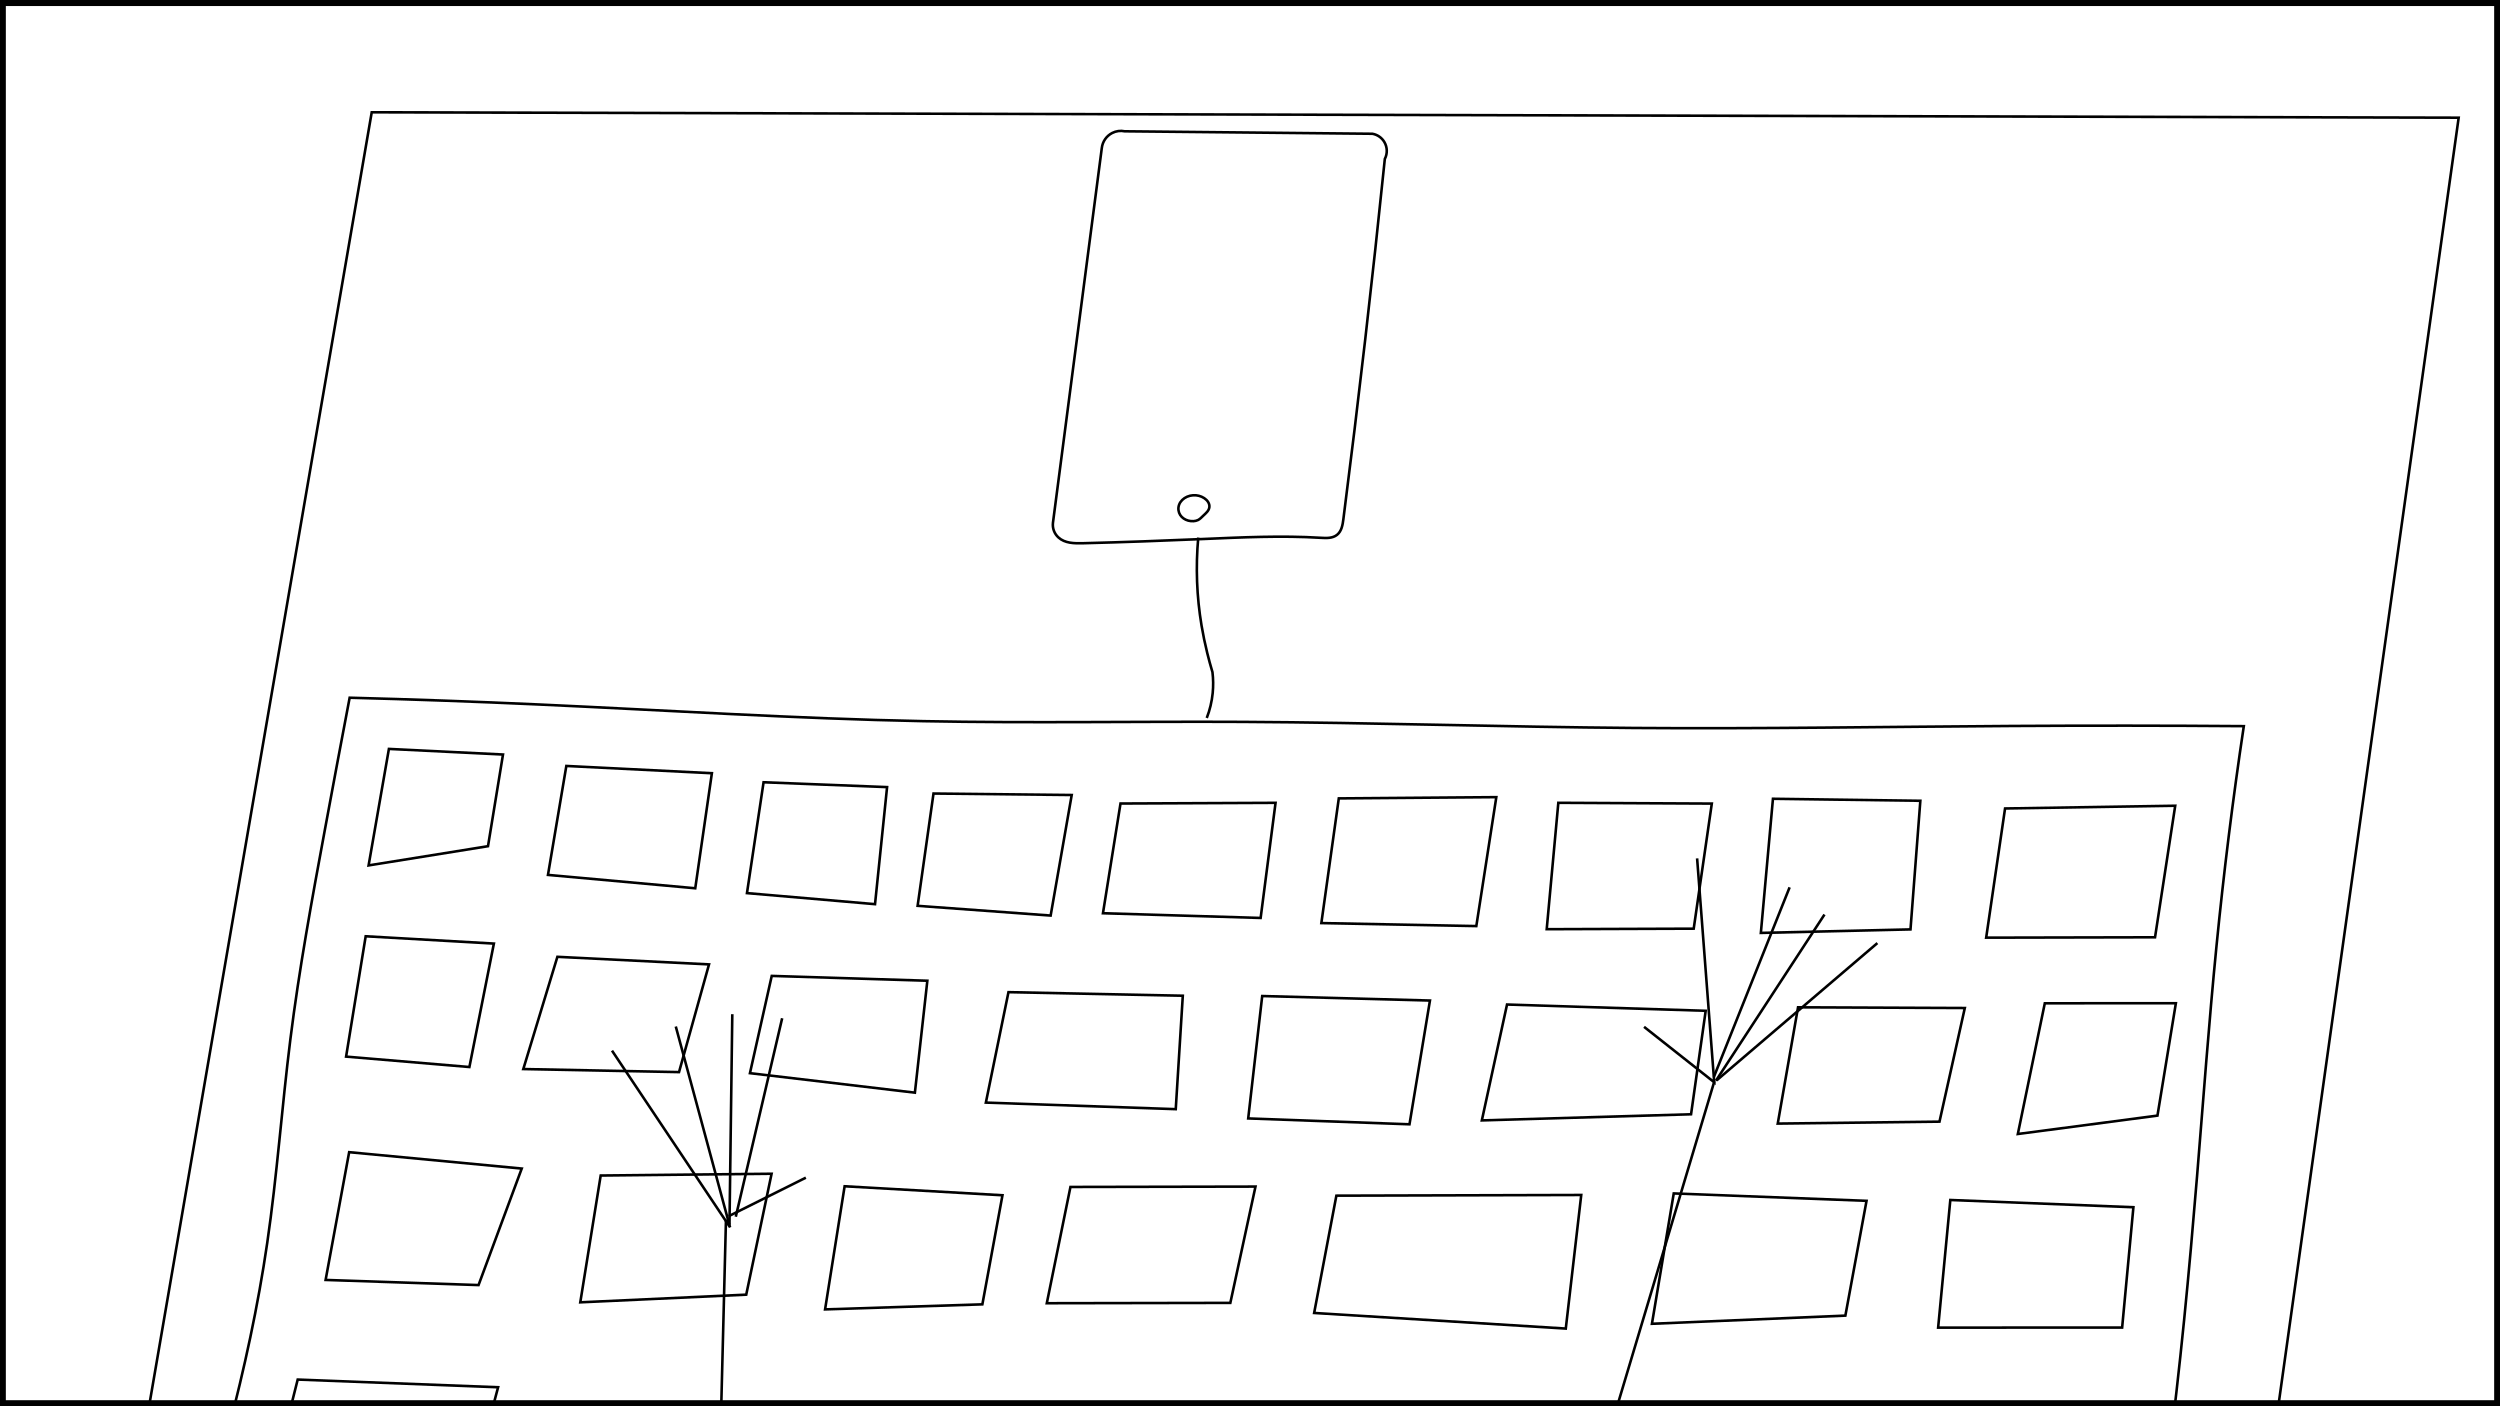 <?xml version="1.0" encoding="UTF-8"?>
<svg xmlns="http://www.w3.org/2000/svg" xmlns:xlink="http://www.w3.org/1999/xlink" width="1920" height="1080" viewBox="0 0 1920 1080">
<defs>
<clipPath id="clip-0">
<path clip-rule="nonzero" d="M 527 936 L 569 936 L 569 1080 L 527 1080 Z M 527 936 "/>
</clipPath>
<clipPath id="clip-1">
<path clip-rule="nonzero" d="M 398.227 967.453 L 559.164 936.172 L 697.848 1649.633 L 536.91 1680.914 Z M 398.227 967.453 "/>
</clipPath>
<clipPath id="clip-2">
<path clip-rule="nonzero" d="M 466 784 L 563 784 L 563 954 L 466 954 Z M 466 784 "/>
</clipPath>
<clipPath id="clip-3">
<path clip-rule="nonzero" d="M 466.234 797.531 L 531.988 784.75 L 562.844 943.492 L 497.09 956.273 Z M 466.234 797.531 "/>
</clipPath>
<clipPath id="clip-4">
<path clip-rule="nonzero" d="M 548 777 L 574 777 L 574 943 L 548 943 Z M 548 777 "/>
</clipPath>
<clipPath id="clip-5">
<path clip-rule="nonzero" d="M 527.848 784.391 L 564.102 777.344 L 594.754 935.02 L 558.496 942.066 Z M 527.848 784.391 "/>
</clipPath>
<clipPath id="clip-6">
<path clip-rule="nonzero" d="M 553 780 L 612 780 L 612 937 L 553 937 Z M 553 780 "/>
</clipPath>
<clipPath id="clip-7">
<path clip-rule="nonzero" d="M 535.668 793.223 L 602.285 780.277 L 630.066 923.195 L 563.449 936.145 Z M 535.668 793.223 "/>
</clipPath>
<clipPath id="clip-8">
<path clip-rule="nonzero" d="M 554 902 L 624 902 L 624 937 L 554 937 Z M 554 902 "/>
</clipPath>
<clipPath id="clip-9">
<path clip-rule="nonzero" d="M 554.664 914.938 L 619.73 902.289 L 623.855 923.504 L 558.789 936.148 Z M 554.664 914.938 "/>
</clipPath>
<clipPath id="clip-10">
<path clip-rule="nonzero" d="M 1144 819 L 1319 819 L 1319 1080 L 1144 1080 Z M 1144 819 "/>
</clipPath>
<clipPath id="clip-11">
<path clip-rule="nonzero" d="M 1247.105 816.98 L 1318.781 829.621 L 1215.699 1414.223 L 1144.023 1401.582 Z M 1247.105 816.98 "/>
</clipPath>
<clipPath id="clip-12">
<path clip-rule="nonzero" d="M 1255 654 L 1328 654 L 1328 835 L 1255 835 Z M 1255 654 "/>
</clipPath>
<clipPath id="clip-13">
<path clip-rule="nonzero" d="M 1284.801 654.695 L 1348.281 665.887 L 1318.555 834.492 L 1255.07 823.301 Z M 1284.801 654.695 "/>
</clipPath>
<clipPath id="clip-14">
<path clip-rule="nonzero" d="M 1314 674 L 1377 674 L 1377 834 L 1314 834 Z M 1314 674 "/>
</clipPath>
<clipPath id="clip-15">
<path clip-rule="nonzero" d="M 1341.242 674.383 L 1376.578 680.613 L 1349.535 833.98 L 1314.199 827.75 Z M 1341.242 674.383 "/>
</clipPath>
<clipPath id="clip-16">
<path clip-rule="nonzero" d="M 1315 691 L 1404 691 L 1404 842 L 1315 842 Z M 1315 691 "/>
</clipPath>
<clipPath id="clip-17">
<path clip-rule="nonzero" d="M 1340.562 690.242 L 1403.312 701.309 L 1378.496 842.062 L 1315.742 830.996 Z M 1340.562 690.242 "/>
</clipPath>
<clipPath id="clip-18">
<path clip-rule="nonzero" d="M 1316 712 L 1444 712 L 1444 842 L 1316 842 Z M 1316 712 "/>
</clipPath>
<clipPath id="clip-19">
<path clip-rule="nonzero" d="M 1338.672 704.414 L 1443.832 722.957 L 1421.508 849.57 L 1316.348 831.027 Z M 1338.672 704.414 "/>
</clipPath>
</defs>
<rect x="-192" y="-108" width="2304" height="1296" fill="rgb(100%, 100%, 100%)" fill-opacity="1"/>
<path fill="none" stroke-width="5" stroke-linecap="butt" stroke-linejoin="miter" stroke="rgb(0%, 0%, 0%)" stroke-opacity="1" stroke-miterlimit="4" d="M 0.001 0.001 L 1916.033 0.001 L 1916.033 1075.719 L 0.001 1075.719 Z M 0.001 0.001 " transform="matrix(1, 0, 0, 1, 1.983, 2.14)"/>
<path fill="none" stroke-width="2" stroke-linecap="butt" stroke-linejoin="miter" stroke="rgb(0%, 0%, 0%)" stroke-opacity="1" stroke-miterlimit="4" d="M -0.002 678.48 C 12.858 640.387 24.401 601.848 34.608 562.937 C 47.08 515.398 57.557 467.301 64.639 418.699 C 72.209 366.754 75.881 314.418 82.42 262.254 C 89.178 208.312 99.026 154.73 108.928 101.308 C 115.217 67.383 121.514 33.582 127.932 -0 C 176.385 1.269 224.819 3.004 273.252 5.207 C 371.733 9.68 470.217 16.082 568.752 18.012 C 650.389 19.609 732.069 18.137 813.744 18.562 C 914.006 19.086 1014.225 22.465 1114.459 23.234 C 1211.201 23.98 1307.936 22.297 1404.678 21.703 C 1464.002 21.34 1523.326 21.383 1582.651 21.836 C 1574.213 78.027 1567.233 134.387 1561.666 190.785 C 1555.85 249.738 1551.565 308.676 1546.725 367.73 C 1540.694 441.359 1533.756 515.105 1524.143 588.562 C 1517.299 640.848 1509.104 692.945 1499.561 744.805 C 1291.639 732.672 1083.694 725.265 875.678 722.617 C 773.108 721.312 670.494 721.16 568.041 715.973 C 493.385 712.191 418.862 705.738 344.315 700.004 C 268.033 694.133 191.74 689.023 115.315 684.601 C 76.932 682.379 38.502 680.332 -0.002 678.48 Z M -0.002 678.48 " transform="matrix(1, 0, 0, 1, 140.595, 535.844)"/>
<path fill="none" stroke-width="2" stroke-linecap="butt" stroke-linejoin="miter" stroke="rgb(0%, 0%, 0%)" stroke-opacity="1" stroke-miterlimit="4" d="M 0.002 89.477 L 15.603 0 L 103.224 4.309 L 91.709 74.711 Z M 0.002 89.477 " transform="matrix(1, 0, 0, 1, 283.076, 575.164)"/>
<path fill="none" stroke-width="2" stroke-linecap="butt" stroke-linejoin="miter" stroke="rgb(0%, 0%, 0%)" stroke-opacity="1" stroke-miterlimit="4" d="M -0.001 83.676 L 14.108 0 L 125.885 5.59 L 113.108 93.941 Z M -0.001 83.676 " transform="matrix(1, 0, 0, 1, 420.841, 588.25)"/>
<path fill="none" stroke-width="2" stroke-linecap="butt" stroke-linejoin="miter" stroke="rgb(0%, 0%, 0%)" stroke-opacity="1" stroke-miterlimit="4" d="M 0 85.128 L 12.754 -0.001 L 107.61 3.714 L 98.348 93.62 Z M 0 85.128 " transform="matrix(1, 0, 0, 1, 573.668, 600.783)"/>
<path fill="none" stroke-width="2" stroke-linecap="butt" stroke-linejoin="miter" stroke="rgb(0%, 0%, 0%)" stroke-opacity="1" stroke-miterlimit="4" d="M 0.002 86.245 L 12.205 -0.001 L 118.353 1.135 L 102.166 93.725 Z M 0.002 86.245 " transform="matrix(1, 0, 0, 1, 704.725, 609.431)"/>
<path fill="none" stroke-width="2" stroke-linecap="butt" stroke-linejoin="miter" stroke="rgb(0%, 0%, 0%)" stroke-opacity="1" stroke-miterlimit="4" d="M -0.001 84.795 L 13.471 0.526 L 132.549 -0.002 L 121.096 88.412 Z M -0.001 84.795 " transform="matrix(1, 0, 0, 1, 847.072, 616.576)"/>
<path fill="none" stroke-width="2" stroke-linecap="butt" stroke-linejoin="miter" stroke="rgb(0%, 0%, 0%)" stroke-opacity="1" stroke-miterlimit="4" d="M 0.001 96.715 L 13.399 0.958 L 134.372 0.001 L 119.016 99.024 Z M 0.001 96.715 " transform="matrix(1, 0, 0, 1, 1014.796, 612.21)"/>
<path fill="none" stroke-width="2" stroke-linecap="butt" stroke-linejoin="miter" stroke="rgb(0%, 0%, 0%)" stroke-opacity="1" stroke-miterlimit="4" d="M 0 97.066 L 8.926 -0 L 126.797 0.597 L 112.895 96.66 Z M 0 97.066 " transform="matrix(1, 0, 0, 1, 1187.871, 616.555)"/>
<path fill="none" stroke-width="2" stroke-linecap="butt" stroke-linejoin="miter" stroke="rgb(0%, 0%, 0%)" stroke-opacity="1" stroke-miterlimit="4" d="M 0.001 103.018 L 9.294 -0.001 L 122.489 1.546 L 114.927 100.323 Z M 0.001 103.018 " transform="matrix(1, 0, 0, 1, 1352.335, 613.458)"/>
<path fill="none" stroke-width="2" stroke-linecap="butt" stroke-linejoin="miter" stroke="rgb(0%, 0%, 0%)" stroke-opacity="1" stroke-miterlimit="4" d="M -0 101.317 L 14.504 2.098 L 145.187 0.001 L 129.684 101.028 Z M -0 101.317 " transform="matrix(1, 0, 0, 1, 1525.379, 618.808)"/>
<path fill="none" stroke-width="2" stroke-linecap="butt" stroke-linejoin="miter" stroke="rgb(0%, 0%, 0%)" stroke-opacity="1" stroke-miterlimit="4" d="M -0.002 92.419 L 15.049 0.001 L 113.506 5.61 L 94.698 100.419 Z M -0.002 92.419 " transform="matrix(1, 0, 0, 1, 265.798, 719.058)"/>
<path fill="none" stroke-width="2" stroke-linecap="butt" stroke-linejoin="miter" stroke="rgb(0%, 0%, 0%)" stroke-opacity="1" stroke-miterlimit="4" d="M -0.002 86.198 L 26.182 -0.001 L 142.627 5.819 L 119.58 88.545 Z M -0.002 86.198 " transform="matrix(1, 0, 0, 1, 401.9, 734.833)"/>
<path fill="none" stroke-width="2" stroke-linecap="butt" stroke-linejoin="miter" stroke="rgb(0%, 0%, 0%)" stroke-opacity="1" stroke-miterlimit="4" d="M 0.002 74.691 L 16.744 -0 L 136.244 3.711 L 126.678 89.675 Z M 0.002 74.691 " transform="matrix(1, 0, 0, 1, 575.955, 749.496)"/>
<path fill="none" stroke-width="2" stroke-linecap="butt" stroke-linejoin="miter" stroke="rgb(0%, 0%, 0%)" stroke-opacity="1" stroke-miterlimit="4" d="M 0.001 84.815 L 17.368 -0.001 L 151.254 2.737 L 145.829 89.858 Z M 0.001 84.815 " transform="matrix(1, 0, 0, 1, 757.14, 761.978)"/>
<path fill="none" stroke-width="2" stroke-linecap="butt" stroke-linejoin="miter" stroke="rgb(0%, 0%, 0%)" stroke-opacity="1" stroke-miterlimit="4" d="M 0 94.002 L 10.754 -0.002 L 139.582 3.463 L 123.863 98.506 Z M 0 94.002 " transform="matrix(1, 0, 0, 1, 958.621, 764.955)"/>
<path fill="none" stroke-width="2" stroke-linecap="butt" stroke-linejoin="miter" stroke="rgb(0%, 0%, 0%)" stroke-opacity="1" stroke-miterlimit="4" d="M 0.001 88.994 L 19.344 0.001 L 171.915 4.822 L 160.676 84.283 Z M 0.001 88.994 " transform="matrix(1, 0, 0, 1, 1138.054, 771.475)"/>
<path fill="none" stroke-width="2" stroke-linecap="butt" stroke-linejoin="miter" stroke="rgb(0%, 0%, 0%)" stroke-opacity="1" stroke-miterlimit="4" d="M -0 89.307 L 15.582 -0.002 L 143.671 0.541 L 124.214 87.815 Z M -0 89.307 " transform="matrix(1, 0, 0, 1, 1365.309, 773.611)"/>
<path fill="none" stroke-width="2" stroke-linecap="butt" stroke-linejoin="miter" stroke="rgb(0%, 0%, 0%)" stroke-opacity="1" stroke-miterlimit="4" d="M -0.002 100.429 L 20.709 0.039 L 121.373 -0 L 107.229 86.297 Z M -0.002 100.429 " transform="matrix(1, 0, 0, 1, 1549.697, 770.481)"/>
<path fill="none" stroke-width="2" stroke-linecap="butt" stroke-linejoin="miter" stroke="rgb(0%, 0%, 0%)" stroke-opacity="1" stroke-miterlimit="4" d="M 18.086 0 L 0 98.117 L 117.449 102.059 L 150.621 12.582 Z M 18.086 0 " transform="matrix(1, 0, 0, 1, 250.066, 884.875)"/>
<path fill="none" stroke-width="2" stroke-linecap="butt" stroke-linejoin="miter" stroke="rgb(0%, 0%, 0%)" stroke-opacity="1" stroke-miterlimit="4" d="M -0.001 98.745 L 15.671 1.362 L 146.921 -0.001 L 127.445 92.855 Z M -0.001 98.745 " transform="matrix(1, 0, 0, 1, 445.657, 901.442)"/>
<path fill="none" stroke-width="2" stroke-linecap="butt" stroke-linejoin="miter" stroke="rgb(0%, 0%, 0%)" stroke-opacity="1" stroke-miterlimit="4" d="M 0 94.558 L 15.012 -0 L 136.242 6.914 L 120.805 90.687 Z M 0 94.558 " transform="matrix(1, 0, 0, 1, 633.656, 911.051)"/>
<path fill="none" stroke-width="2" stroke-linecap="butt" stroke-linejoin="miter" stroke="rgb(0%, 0%, 0%)" stroke-opacity="1" stroke-miterlimit="4" d="M 0.002 89.573 L 18.17 0.284 L 160.279 -0.001 L 140.959 89.319 Z M 0.002 89.573 " transform="matrix(1, 0, 0, 1, 803.936, 911.298)"/>
<path fill="none" stroke-width="2" stroke-linecap="butt" stroke-linejoin="miter" stroke="rgb(0%, 0%, 0%)" stroke-opacity="1" stroke-miterlimit="4" d="M 0.002 90.611 L 17.076 0.529 L 205.127 0.002 L 193.256 102.6 Z M 0.002 90.611 " transform="matrix(1, 0, 0, 1, 1009.264, 917.744)"/>
<path fill="none" stroke-width="2" stroke-linecap="butt" stroke-linejoin="miter" stroke="rgb(0%, 0%, 0%)" stroke-opacity="1" stroke-miterlimit="4" d="M -0.001 100.111 L 16.753 0.002 L 164.815 5.697 L 148.561 93.846 Z M -0.001 100.111 " transform="matrix(1, 0, 0, 1, 1268.685, 916.549)"/>
<path fill="none" stroke-width="2" stroke-linecap="butt" stroke-linejoin="miter" stroke="rgb(0%, 0%, 0%)" stroke-opacity="1" stroke-miterlimit="4" d="M 0 98.022 L 9.356 -0.001 L 149.969 5.573 L 141.317 97.976 Z M 0 98.022 " transform="matrix(1, 0, 0, 1, 1488.488, 921.591)"/>
<path fill="none" stroke-width="2" stroke-linecap="butt" stroke-linejoin="miter" stroke="rgb(0%, 0%, 0%)" stroke-opacity="1" stroke-miterlimit="4" d="M 22.47 0.001 L 0.001 89.427 L 151.013 101.31 L 176.38 5.912 Z M 22.47 0.001 " transform="matrix(1, 0, 0, 1, 206.163, 1059.503)"/>
<path fill="none" stroke-width="2" stroke-linecap="butt" stroke-linejoin="miter" stroke="rgb(0%, 0%, 0%)" stroke-opacity="1" stroke-miterlimit="4" d="M 0.001 103.671 L 22.45 0.769 L 183.52 -0.001 L 148.806 115.578 Z M 0.001 103.671 " transform="matrix(1, 0, 0, 1, 399.64, 1078.45)"/>
<g clip-path="url(#clip-0)">
<g clip-path="url(#clip-1)">
<path fill="none" stroke-width="2" stroke-linecap="butt" stroke-linejoin="miter" stroke="rgb(0%, 0%, 0%)" stroke-opacity="1" stroke-miterlimit="4" d="M 159.997 0.001 L -0.001 724.382 " transform="matrix(0.982, -0.191, 0.191, 0.982, 400.399, 968.271)"/>
</g>
</g>
<g clip-path="url(#clip-2)">
<g clip-path="url(#clip-3)">
<path fill="none" stroke-width="2" stroke-linecap="butt" stroke-linejoin="miter" stroke="rgb(0%, 0%, 0%)" stroke-opacity="1" stroke-miterlimit="4" d="M 51.607 -0 L 63.067 159.257 L -0 8.819 " transform="matrix(0.982, -0.191, 0.191, 0.982, 468.325, 798.218)"/>
</g>
</g>
<g clip-path="url(#clip-4)">
<g clip-path="url(#clip-5)">
<path fill="none" stroke-width="2" stroke-linecap="butt" stroke-linejoin="miter" stroke="rgb(0%, 0%, 0%)" stroke-opacity="1" stroke-miterlimit="4" d="M 0 158.22 L 32.976 -0 " transform="matrix(0.982, -0.191, 0.191, 0.982, 530.021, 785.195)"/>
</g>
</g>
<g clip-path="url(#clip-6)">
<g clip-path="url(#clip-7)">
<path fill="none" stroke-width="2" stroke-linecap="butt" stroke-linejoin="miter" stroke="rgb(0%, 0%, 0%)" stroke-opacity="1" stroke-miterlimit="4" d="M -0.002 142.775 L 64.039 -0 " transform="matrix(0.982, -0.191, 0.191, 0.982, 537.813, 794.243)"/>
</g>
</g>
<g clip-path="url(#clip-8)">
<g clip-path="url(#clip-9)">
<path fill="none" stroke-width="2" stroke-linecap="butt" stroke-linejoin="miter" stroke="rgb(0%, 0%, 0%)" stroke-opacity="1" stroke-miterlimit="4" d="M 0.002 17.684 L 63.747 -0.001 " transform="matrix(0.982, -0.191, 0.191, 0.982, 556.284, 916.622)"/>
</g>
</g>
<g clip-path="url(#clip-10)">
<g clip-path="url(#clip-11)">
<path fill="none" stroke-width="2" stroke-linecap="butt" stroke-linejoin="miter" stroke="rgb(0%, 0%, 0%)" stroke-opacity="1" stroke-miterlimit="4" d="M 68.795 -0.002 L -0.002 591.39 " transform="matrix(0.985, 0.174, -0.174, 0.985, 1248.875, 818.427)"/>
</g>
</g>
<g clip-path="url(#clip-12)">
<g clip-path="url(#clip-13)">
<path fill="none" stroke-width="2" stroke-linecap="butt" stroke-linejoin="miter" stroke="rgb(0%, 0%, 0%)" stroke-opacity="1" stroke-miterlimit="4" d="M 17.609 0 L 60.453 166.996 L -0.002 134.46 " transform="matrix(0.985, 0.174, -0.174, 0.985, 1286.034, 656.18)"/>
</g>
</g>
<g clip-path="url(#clip-14)">
<g clip-path="url(#clip-15)">
<path fill="none" stroke-width="2" stroke-linecap="butt" stroke-linejoin="miter" stroke="rgb(0%, 0%, 0%)" stroke-opacity="1" stroke-miterlimit="4" d="M 31.926 -0.001 L -0.001 153.326 " transform="matrix(0.985, 0.174, -0.174, 0.985, 1342.981, 675.91)"/>
</g>
</g>
<g clip-path="url(#clip-16)">
<g clip-path="url(#clip-17)">
<path fill="none" stroke-width="2" stroke-linecap="butt" stroke-linejoin="miter" stroke="rgb(0%, 0%, 0%)" stroke-opacity="1" stroke-miterlimit="4" d="M 59.883 0.001 L -0.001 140.138 " transform="matrix(0.985, 0.174, -0.174, 0.985, 1342.211, 691.948)"/>
</g>
</g>
<g clip-path="url(#clip-18)">
<g clip-path="url(#clip-19)">
<path fill="none" stroke-width="2" stroke-linecap="butt" stroke-linejoin="miter" stroke="rgb(0%, 0%, 0%)" stroke-opacity="1" stroke-miterlimit="4" d="M 103.24 -0.002 L -0.001 125.294 " transform="matrix(0.985, 0.174, -0.174, 0.985, 1340.133, 706.332)"/>
</g>
</g>
<path fill="none" stroke-width="2" stroke-linecap="butt" stroke-linejoin="miter" stroke="rgb(0%, 0%, 0%)" stroke-opacity="1" stroke-miterlimit="4" d="M -0.001 1502.644 L 258.557 -0 L 1861.331 4.144 L 1668.897 1378.882 " transform="matrix(1, 0, 0, 1, 26.927, 86.239)"/>
<path fill="none" stroke-width="2" stroke-linecap="butt" stroke-linejoin="miter" stroke="rgb(0%, 0%, 0%)" stroke-opacity="1" stroke-miterlimit="4" d="M 0.082 301.043 L 37.602 13.2 C 38.156 8.231 41.164 3.875 45.614 1.598 C 48.571 0.086 51.953 -0.371 55.207 0.305 L 245.434 2.204 C 249.281 2.875 252.641 5.204 254.617 8.571 C 256.953 12.547 257.086 17.442 254.973 21.54 C 245.539 113.883 234.93 206.102 223.145 298.172 C 222.574 302.637 221.809 307.368 218.321 310.192 C 214.863 312.989 210.129 312.774 205.688 312.504 C 175.5 310.672 145.196 312.149 115.047 313.446 C 84.442 314.762 53.903 315.899 23.207 316.672 C 16.422 316.84 9.196 316.766 4.227 312.172 C 1.156 309.332 -0.383 305.2 0.082 301.043 Z M 0.082 301.043 " transform="matrix(1, 0, 0, 1, 808.574, 100.527)"/>
<path fill="none" stroke-width="2" stroke-linecap="butt" stroke-linejoin="miter" stroke="rgb(0%, 0%, 0%)" stroke-opacity="1" stroke-miterlimit="4" d="M 11.633 19.903 C 12.844 19.825 14.039 19.575 15.121 19.032 C 16.676 18.247 17.855 16.923 19.113 15.719 C 21.109 13.809 23.437 11.966 23.789 9.223 C 24.156 6.387 22.304 3.864 19.875 2.255 C 17.351 0.583 14.336 -0.171 11.312 0.028 C 4.773 0.462 -0.68 5.395 0.078 11.509 C 0.746 16.876 6.027 20.255 11.633 19.903 Z M 11.633 19.903 " transform="matrix(1, 0, 0, 1, 904.996, 380.339)"/>
<path fill="none" stroke-width="2" stroke-linecap="butt" stroke-linejoin="miter" stroke="rgb(0%, 0%, 0%)" stroke-opacity="1" stroke-miterlimit="4" d="M 7.618 138.538 C 10 132.386 11.536 125.941 12.184 119.374 C 12.711 114.05 12.653 108.679 12.004 103.366 C 10.54 98.468 9.2 93.53 7.977 88.566 C 6.274 81.628 4.805 74.636 3.625 67.593 C -0.113 45.261 -0.964 22.546 1.094 -0.001 " transform="matrix(1, 0, 0, 1, 919.168, 412.868)"/>
</svg>
